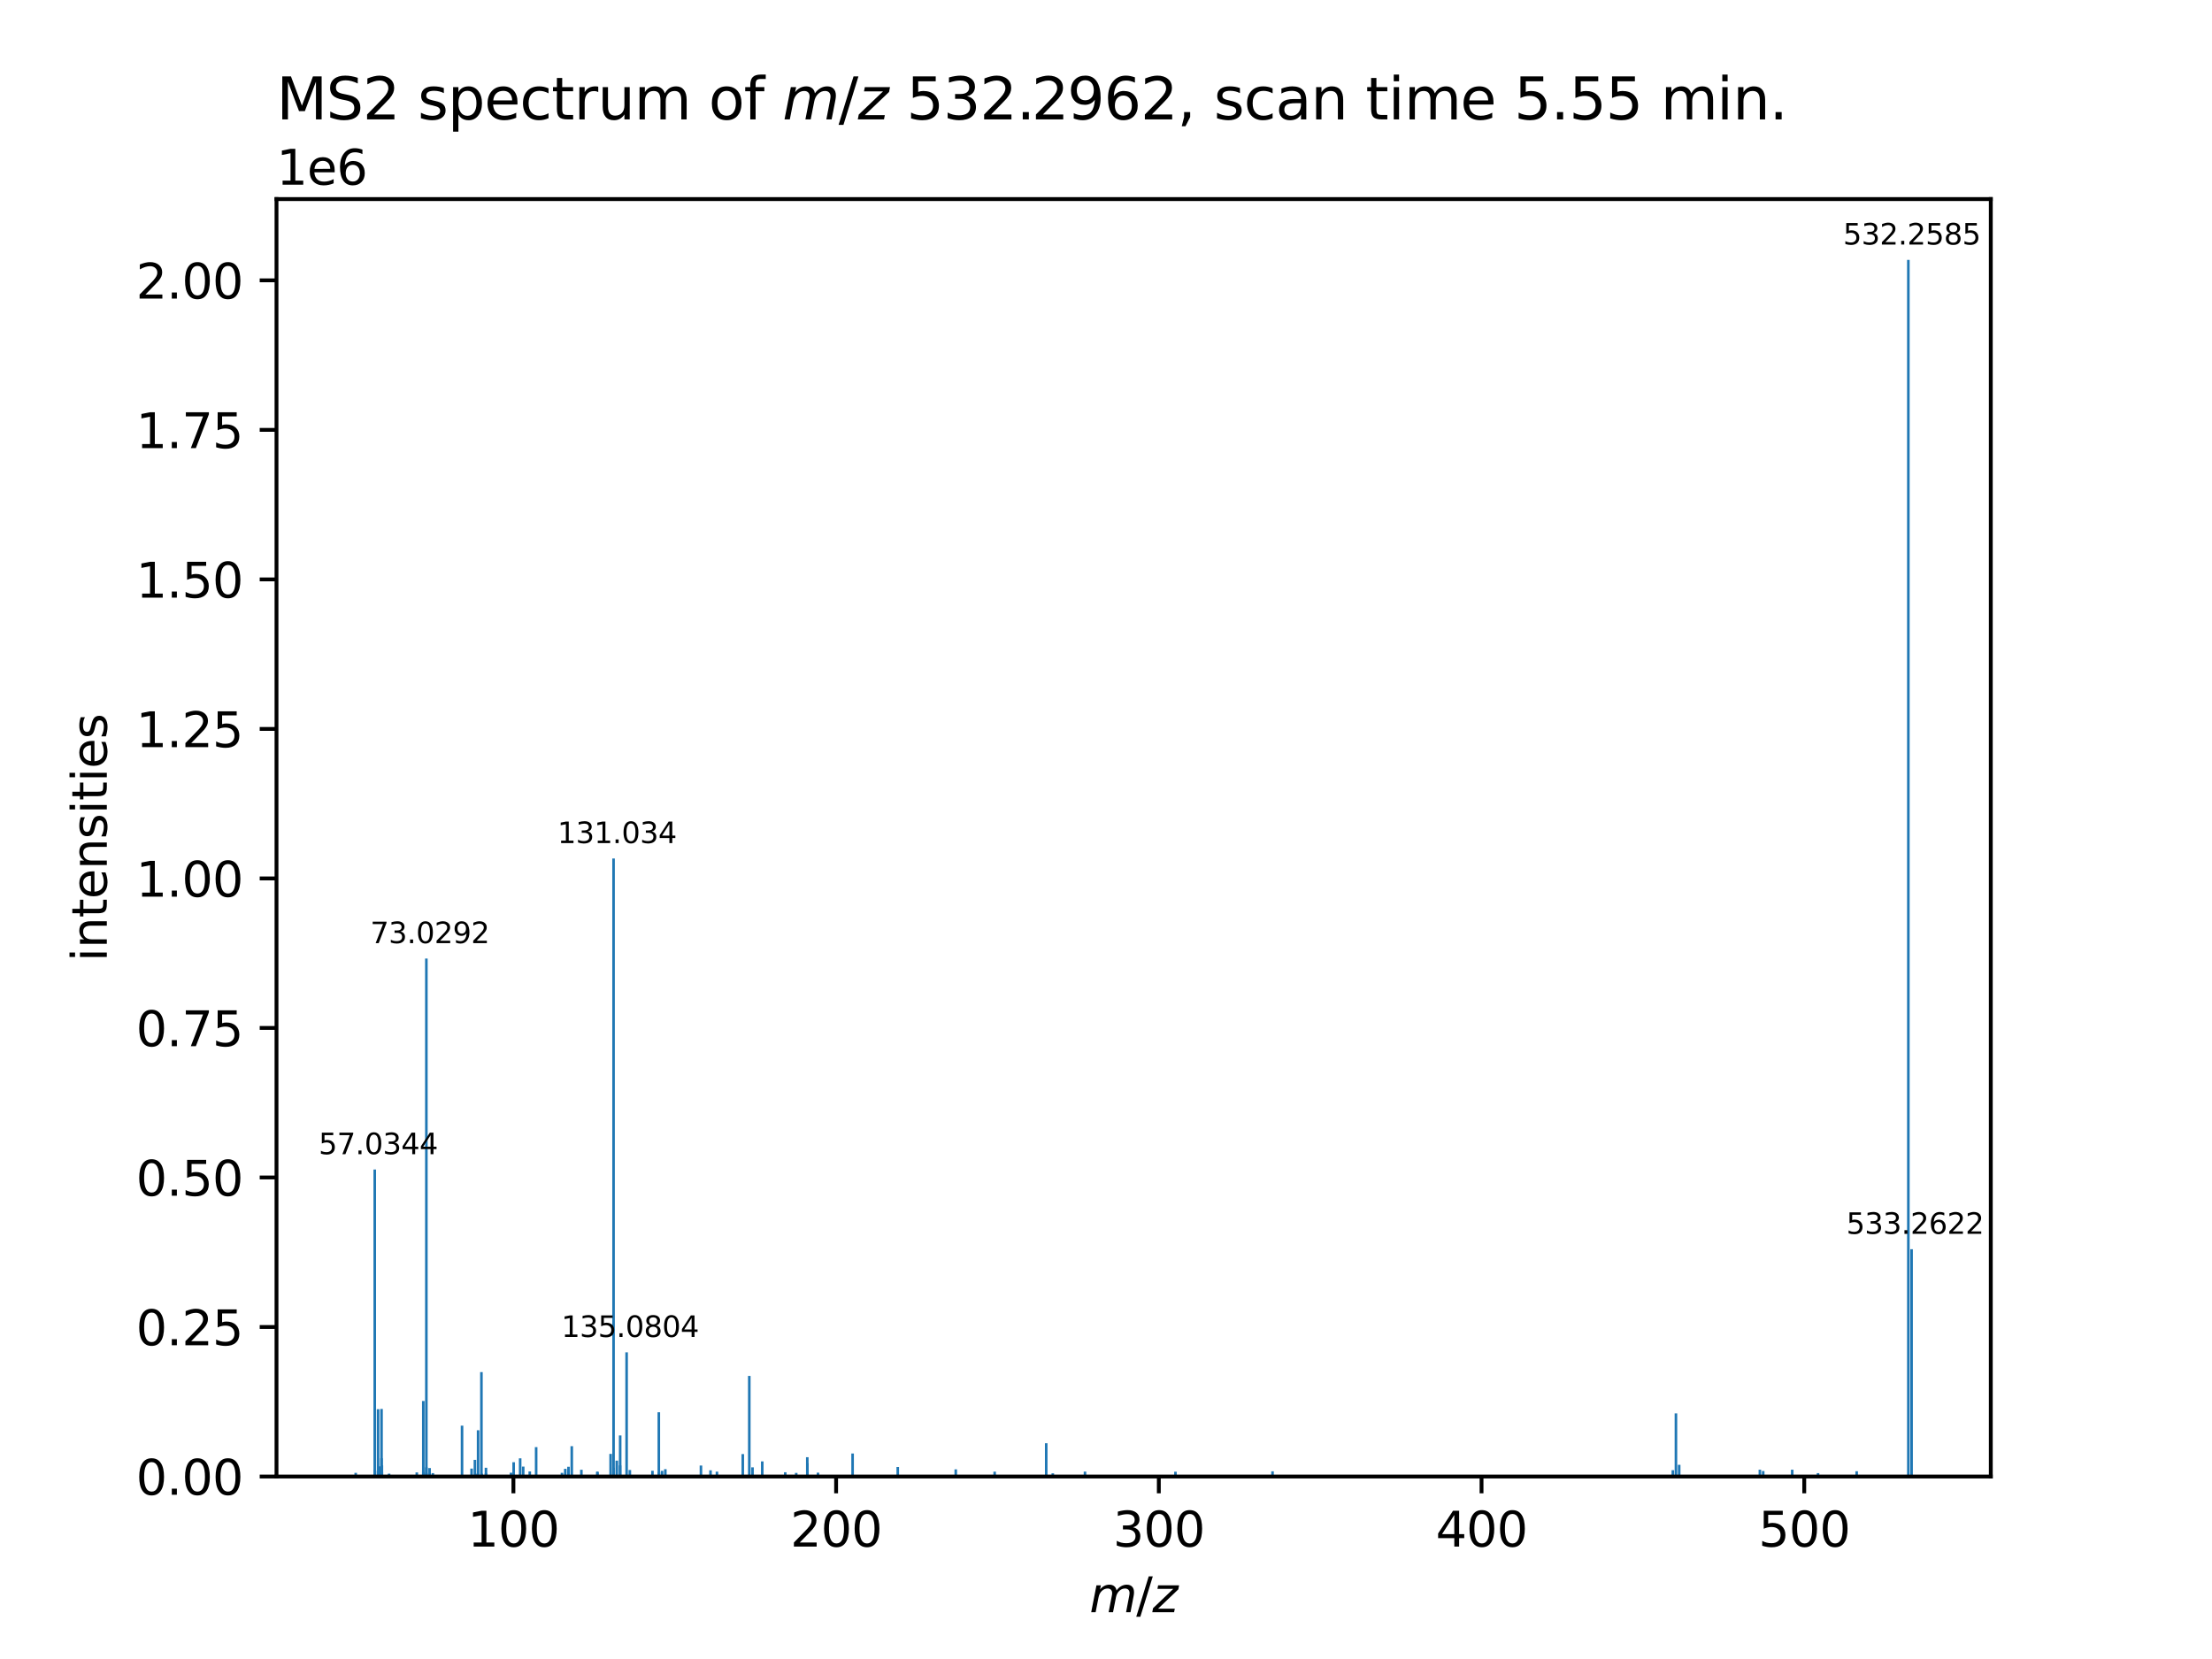 <?xml version="1.0" encoding="utf-8" standalone="no"?>
<!DOCTYPE svg PUBLIC "-//W3C//DTD SVG 1.1//EN"
  "http://www.w3.org/Graphics/SVG/1.1/DTD/svg11.dtd">
<svg xmlns:xlink="http://www.w3.org/1999/xlink" width="460.8pt" height="345.6pt" viewBox="0 0 460.8 345.6" xmlns="http://www.w3.org/2000/svg" version="1.1">
 <defs>
  <style type="text/css">*{stroke-linejoin: round; stroke-linecap: butt}</style>
 </defs>
 <g id="figure_1">
  <g id="patch_1">
   <path d="M 0 345.6 
L 460.8 345.6 
L 460.8 0 
L 0 0 
z
" style="fill: #ffffff"/>
  </g>
  <g id="axes_1">
   <g id="patch_2">
    <path d="M 57.6 307.584 
L 414.72 307.584 
L 414.72 41.472 
L 57.6 41.472 
z
" style="fill: #ffffff"/>
   </g>
   <g id="patch_3">
    <path d="M 73.833 307.584 
L 74.371 307.584 
L 74.371 306.815 
L 73.833 306.815 
z
" clip-path="url(#pe14c9a7fb9)" style="fill: #1f77b4"/>
   </g>
   <g id="patch_4">
    <path d="M 77.798 307.584 
L 78.335 307.584 
L 78.335 243.64 
L 77.798 243.64 
z
" clip-path="url(#pe14c9a7fb9)" style="fill: #1f77b4"/>
   </g>
   <g id="patch_5">
    <path d="M 77.799 307.584 
L 78.337 307.584 
L 78.337 306.183 
L 77.799 306.183 
z
" clip-path="url(#pe14c9a7fb9)" style="fill: #1f77b4"/>
   </g>
   <g id="patch_6">
    <path d="M 78.472 307.584 
L 79.01 307.584 
L 79.01 306.382 
L 78.472 306.382 
z
" clip-path="url(#pe14c9a7fb9)" style="fill: #1f77b4"/>
   </g>
   <g id="patch_7">
    <path d="M 78.491 307.584 
L 79.029 307.584 
L 79.029 293.558 
L 78.491 293.558 
z
" clip-path="url(#pe14c9a7fb9)" style="fill: #1f77b4"/>
   </g>
   <g id="patch_8">
    <path d="M 78.807 307.584 
L 79.345 307.584 
L 79.345 305.466 
L 78.807 305.466 
z
" clip-path="url(#pe14c9a7fb9)" style="fill: #1f77b4"/>
   </g>
   <g id="patch_9">
    <path d="M 79.208 307.584 
L 79.746 307.584 
L 79.746 306.565 
L 79.208 306.565 
z
" clip-path="url(#pe14c9a7fb9)" style="fill: #1f77b4"/>
   </g>
   <g id="patch_10">
    <path d="M 79.21 307.584 
L 79.748 307.584 
L 79.748 303.789 
L 79.21 303.789 
z
" clip-path="url(#pe14c9a7fb9)" style="fill: #1f77b4"/>
   </g>
   <g id="patch_11">
    <path d="M 79.212 307.584 
L 79.75 307.584 
L 79.75 293.516 
L 79.212 293.516 
z
" clip-path="url(#pe14c9a7fb9)" style="fill: #1f77b4"/>
   </g>
   <g id="patch_12">
    <path d="M 79.285 307.584 
L 79.822 307.584 
L 79.822 306.668 
L 79.285 306.668 
z
" clip-path="url(#pe14c9a7fb9)" style="fill: #1f77b4"/>
   </g>
   <g id="patch_13">
    <path d="M 79.287 307.584 
L 79.825 307.584 
L 79.825 305.263 
L 79.287 305.263 
z
" clip-path="url(#pe14c9a7fb9)" style="fill: #1f77b4"/>
   </g>
   <g id="patch_14">
    <path d="M 80.783 307.584 
L 81.321 307.584 
L 81.321 306.993 
L 80.783 306.993 
z
" clip-path="url(#pe14c9a7fb9)" style="fill: #1f77b4"/>
   </g>
   <g id="patch_15">
    <path d="M 86.558 307.584 
L 87.096 307.584 
L 87.096 306.729 
L 86.558 306.729 
z
" clip-path="url(#pe14c9a7fb9)" style="fill: #1f77b4"/>
   </g>
   <g id="patch_16">
    <path d="M 87.911 307.584 
L 88.448 307.584 
L 88.448 306.641 
L 87.911 306.641 
z
" clip-path="url(#pe14c9a7fb9)" style="fill: #1f77b4"/>
   </g>
   <g id="patch_17">
    <path d="M 87.913 307.584 
L 88.451 307.584 
L 88.451 291.858 
L 87.913 291.858 
z
" clip-path="url(#pe14c9a7fb9)" style="fill: #1f77b4"/>
   </g>
   <g id="patch_18">
    <path d="M 88.55 307.584 
L 89.088 307.584 
L 89.088 199.679 
L 88.55 199.679 
z
" clip-path="url(#pe14c9a7fb9)" style="fill: #1f77b4"/>
   </g>
   <g id="patch_19">
    <path d="M 88.553 307.584 
L 89.091 307.584 
L 89.091 305.682 
L 88.553 305.682 
z
" clip-path="url(#pe14c9a7fb9)" style="fill: #1f77b4"/>
   </g>
   <g id="patch_20">
    <path d="M 88.556 307.584 
L 89.094 307.584 
L 89.094 306.861 
L 88.556 306.861 
z
" clip-path="url(#pe14c9a7fb9)" style="fill: #1f77b4"/>
   </g>
   <g id="patch_21">
    <path d="M 89.225 307.584 
L 89.763 307.584 
L 89.763 305.825 
L 89.225 305.825 
z
" clip-path="url(#pe14c9a7fb9)" style="fill: #1f77b4"/>
   </g>
   <g id="patch_22">
    <path d="M 89.905 307.584 
L 90.443 307.584 
L 90.443 306.88 
L 89.905 306.88 
z
" clip-path="url(#pe14c9a7fb9)" style="fill: #1f77b4"/>
   </g>
   <g id="patch_23">
    <path d="M 95.98 307.584 
L 96.518 307.584 
L 96.518 296.983 
L 95.98 296.983 
z
" clip-path="url(#pe14c9a7fb9)" style="fill: #1f77b4"/>
   </g>
   <g id="patch_24">
    <path d="M 97.972 307.584 
L 98.51 307.584 
L 98.51 305.932 
L 97.972 305.932 
z
" clip-path="url(#pe14c9a7fb9)" style="fill: #1f77b4"/>
   </g>
   <g id="patch_25">
    <path d="M 98.666 307.584 
L 99.204 307.584 
L 99.204 304.117 
L 98.666 304.117 
z
" clip-path="url(#pe14c9a7fb9)" style="fill: #1f77b4"/>
   </g>
   <g id="patch_26">
    <path d="M 99.209 307.584 
L 99.747 307.584 
L 99.747 306.996 
L 99.209 306.996 
z
" clip-path="url(#pe14c9a7fb9)" style="fill: #1f77b4"/>
   </g>
   <g id="patch_27">
    <path d="M 99.328 307.584 
L 99.865 307.584 
L 99.865 297.942 
L 99.328 297.942 
z
" clip-path="url(#pe14c9a7fb9)" style="fill: #1f77b4"/>
   </g>
   <g id="patch_28">
    <path d="M 100.021 307.584 
L 100.559 307.584 
L 100.559 285.827 
L 100.021 285.827 
z
" clip-path="url(#pe14c9a7fb9)" style="fill: #1f77b4"/>
   </g>
   <g id="patch_29">
    <path d="M 100.065 307.584 
L 100.603 307.584 
L 100.603 306.967 
L 100.065 306.967 
z
" clip-path="url(#pe14c9a7fb9)" style="fill: #1f77b4"/>
   </g>
   <g id="patch_30">
    <path d="M 100.964 307.584 
L 101.502 307.584 
L 101.502 306.901 
L 100.964 306.901 
z
" clip-path="url(#pe14c9a7fb9)" style="fill: #1f77b4"/>
   </g>
   <g id="patch_31">
    <path d="M 100.968 307.584 
L 101.505 307.584 
L 101.505 305.766 
L 100.968 305.766 
z
" clip-path="url(#pe14c9a7fb9)" style="fill: #1f77b4"/>
   </g>
   <g id="patch_32">
    <path d="M 106.177 307.584 
L 106.715 307.584 
L 106.715 306.791 
L 106.177 306.791 
z
" clip-path="url(#pe14c9a7fb9)" style="fill: #1f77b4"/>
   </g>
   <g id="patch_33">
    <path d="M 106.733 307.584 
L 107.271 307.584 
L 107.271 304.607 
L 106.733 304.607 
z
" clip-path="url(#pe14c9a7fb9)" style="fill: #1f77b4"/>
   </g>
   <g id="patch_34">
    <path d="M 108.088 307.584 
L 108.626 307.584 
L 108.626 303.798 
L 108.088 303.798 
z
" clip-path="url(#pe14c9a7fb9)" style="fill: #1f77b4"/>
   </g>
   <g id="patch_35">
    <path d="M 108.725 307.584 
L 109.263 307.584 
L 109.263 305.52 
L 108.725 305.52 
z
" clip-path="url(#pe14c9a7fb9)" style="fill: #1f77b4"/>
   </g>
   <g id="patch_36">
    <path d="M 110.091 307.584 
L 110.628 307.584 
L 110.628 306.525 
L 110.091 306.525 
z
" clip-path="url(#pe14c9a7fb9)" style="fill: #1f77b4"/>
   </g>
   <g id="patch_37">
    <path d="M 111.421 307.584 
L 111.959 307.584 
L 111.959 301.461 
L 111.421 301.461 
z
" clip-path="url(#pe14c9a7fb9)" style="fill: #1f77b4"/>
   </g>
   <g id="patch_38">
    <path d="M 116.803 307.584 
L 117.34 307.584 
L 117.34 306.821 
L 116.803 306.821 
z
" clip-path="url(#pe14c9a7fb9)" style="fill: #1f77b4"/>
   </g>
   <g id="patch_39">
    <path d="M 117.486 307.584 
L 118.024 307.584 
L 118.024 305.982 
L 117.486 305.982 
z
" clip-path="url(#pe14c9a7fb9)" style="fill: #1f77b4"/>
   </g>
   <g id="patch_40">
    <path d="M 118.147 307.584 
L 118.685 307.584 
L 118.685 306.301 
L 118.147 306.301 
z
" clip-path="url(#pe14c9a7fb9)" style="fill: #1f77b4"/>
   </g>
   <g id="patch_41">
    <path d="M 118.158 307.584 
L 118.695 307.584 
L 118.695 305.557 
L 118.158 305.557 
z
" clip-path="url(#pe14c9a7fb9)" style="fill: #1f77b4"/>
   </g>
   <g id="patch_42">
    <path d="M 118.841 307.584 
L 119.379 307.584 
L 119.379 301.264 
L 118.841 301.264 
z
" clip-path="url(#pe14c9a7fb9)" style="fill: #1f77b4"/>
   </g>
   <g id="patch_43">
    <path d="M 120.843 307.584 
L 121.381 307.584 
L 121.381 306.179 
L 120.843 306.179 
z
" clip-path="url(#pe14c9a7fb9)" style="fill: #1f77b4"/>
   </g>
   <g id="patch_44">
    <path d="M 124.175 307.584 
L 124.713 307.584 
L 124.713 306.547 
L 124.175 306.547 
z
" clip-path="url(#pe14c9a7fb9)" style="fill: #1f77b4"/>
   </g>
   <g id="patch_45">
    <path d="M 124.196 307.584 
L 124.733 307.584 
L 124.733 306.719 
L 124.196 306.719 
z
" clip-path="url(#pe14c9a7fb9)" style="fill: #1f77b4"/>
   </g>
   <g id="patch_46">
    <path d="M 126.932 307.584 
L 127.47 307.584 
L 127.47 302.878 
L 126.932 302.878 
z
" clip-path="url(#pe14c9a7fb9)" style="fill: #1f77b4"/>
   </g>
   <g id="patch_47">
    <path d="M 127.531 307.584 
L 128.069 307.584 
L 128.069 306.678 
L 127.531 306.678 
z
" clip-path="url(#pe14c9a7fb9)" style="fill: #1f77b4"/>
   </g>
   <g id="patch_48">
    <path d="M 127.539 307.584 
L 128.077 307.584 
L 128.077 305.754 
L 127.539 305.754 
z
" clip-path="url(#pe14c9a7fb9)" style="fill: #1f77b4"/>
   </g>
   <g id="patch_49">
    <path d="M 127.545 307.584 
L 128.083 307.584 
L 128.083 178.835 
L 127.545 178.835 
z
" clip-path="url(#pe14c9a7fb9)" style="fill: #1f77b4"/>
   </g>
   <g id="patch_50">
    <path d="M 128.219 307.584 
L 128.757 307.584 
L 128.757 304.28 
L 128.219 304.28 
z
" clip-path="url(#pe14c9a7fb9)" style="fill: #1f77b4"/>
   </g>
   <g id="patch_51">
    <path d="M 128.91 307.584 
L 129.448 307.584 
L 129.448 305.267 
L 128.91 305.267 
z
" clip-path="url(#pe14c9a7fb9)" style="fill: #1f77b4"/>
   </g>
   <g id="patch_52">
    <path d="M 128.925 307.584 
L 129.462 307.584 
L 129.462 299.027 
L 128.925 299.027 
z
" clip-path="url(#pe14c9a7fb9)" style="fill: #1f77b4"/>
   </g>
   <g id="patch_53">
    <path d="M 130.265 307.584 
L 130.803 307.584 
L 130.803 281.713 
L 130.265 281.713 
z
" clip-path="url(#pe14c9a7fb9)" style="fill: #1f77b4"/>
   </g>
   <g id="patch_54">
    <path d="M 130.94 307.584 
L 131.478 307.584 
L 131.478 306.228 
L 130.94 306.228 
z
" clip-path="url(#pe14c9a7fb9)" style="fill: #1f77b4"/>
   </g>
   <g id="patch_55">
    <path d="M 135.647 307.584 
L 136.185 307.584 
L 136.185 306.391 
L 135.647 306.391 
z
" clip-path="url(#pe14c9a7fb9)" style="fill: #1f77b4"/>
   </g>
   <g id="patch_56">
    <path d="M 136.978 307.584 
L 137.515 307.584 
L 137.515 294.202 
L 136.978 294.202 
z
" clip-path="url(#pe14c9a7fb9)" style="fill: #1f77b4"/>
   </g>
   <g id="patch_57">
    <path d="M 137.002 307.584 
L 137.54 307.584 
L 137.54 306.682 
L 137.002 306.682 
z
" clip-path="url(#pe14c9a7fb9)" style="fill: #1f77b4"/>
   </g>
   <g id="patch_58">
    <path d="M 137.652 307.584 
L 138.19 307.584 
L 138.19 306.405 
L 137.652 306.405 
z
" clip-path="url(#pe14c9a7fb9)" style="fill: #1f77b4"/>
   </g>
   <g id="patch_59">
    <path d="M 138.333 307.584 
L 138.871 307.584 
L 138.871 306.06 
L 138.333 306.06 
z
" clip-path="url(#pe14c9a7fb9)" style="fill: #1f77b4"/>
   </g>
   <g id="patch_60">
    <path d="M 145.752 307.584 
L 146.29 307.584 
L 146.29 305.291 
L 145.752 305.291 
z
" clip-path="url(#pe14c9a7fb9)" style="fill: #1f77b4"/>
   </g>
   <g id="patch_61">
    <path d="M 147.745 307.584 
L 148.283 307.584 
L 148.283 306.285 
L 147.745 306.285 
z
" clip-path="url(#pe14c9a7fb9)" style="fill: #1f77b4"/>
   </g>
   <g id="patch_62">
    <path d="M 149.086 307.584 
L 149.623 307.584 
L 149.623 306.569 
L 149.086 306.569 
z
" clip-path="url(#pe14c9a7fb9)" style="fill: #1f77b4"/>
   </g>
   <g id="patch_63">
    <path d="M 154.467 307.584 
L 155.004 307.584 
L 155.004 302.913 
L 154.467 302.913 
z
" clip-path="url(#pe14c9a7fb9)" style="fill: #1f77b4"/>
   </g>
   <g id="patch_64">
    <path d="M 155.822 307.584 
L 156.36 307.584 
L 156.36 286.627 
L 155.822 286.627 
z
" clip-path="url(#pe14c9a7fb9)" style="fill: #1f77b4"/>
   </g>
   <g id="patch_65">
    <path d="M 156.497 307.584 
L 157.035 307.584 
L 157.035 305.68 
L 156.497 305.68 
z
" clip-path="url(#pe14c9a7fb9)" style="fill: #1f77b4"/>
   </g>
   <g id="patch_66">
    <path d="M 158.522 307.584 
L 159.06 307.584 
L 159.06 304.432 
L 158.522 304.432 
z
" clip-path="url(#pe14c9a7fb9)" style="fill: #1f77b4"/>
   </g>
   <g id="patch_67">
    <path d="M 163.312 307.584 
L 163.849 307.584 
L 163.849 306.692 
L 163.312 306.692 
z
" clip-path="url(#pe14c9a7fb9)" style="fill: #1f77b4"/>
   </g>
   <g id="patch_68">
    <path d="M 165.596 307.584 
L 166.134 307.584 
L 166.134 306.826 
L 165.596 306.826 
z
" clip-path="url(#pe14c9a7fb9)" style="fill: #1f77b4"/>
   </g>
   <g id="patch_69">
    <path d="M 167.905 307.584 
L 168.443 307.584 
L 168.443 303.564 
L 167.905 303.564 
z
" clip-path="url(#pe14c9a7fb9)" style="fill: #1f77b4"/>
   </g>
   <g id="patch_70">
    <path d="M 167.93 307.584 
L 168.468 307.584 
L 168.468 304.8 
L 167.93 304.8 
z
" clip-path="url(#pe14c9a7fb9)" style="fill: #1f77b4"/>
   </g>
   <g id="patch_71">
    <path d="M 170.13 307.584 
L 170.668 307.584 
L 170.668 306.784 
L 170.13 306.784 
z
" clip-path="url(#pe14c9a7fb9)" style="fill: #1f77b4"/>
   </g>
   <g id="patch_72">
    <path d="M 177.342 307.584 
L 177.88 307.584 
L 177.88 302.784 
L 177.342 302.784 
z
" clip-path="url(#pe14c9a7fb9)" style="fill: #1f77b4"/>
   </g>
   <g id="patch_73">
    <path d="M 186.751 307.584 
L 187.288 307.584 
L 187.288 305.603 
L 186.751 305.603 
z
" clip-path="url(#pe14c9a7fb9)" style="fill: #1f77b4"/>
   </g>
   <g id="patch_74">
    <path d="M 198.834 307.584 
L 199.372 307.584 
L 199.372 306.09 
L 198.834 306.09 
z
" clip-path="url(#pe14c9a7fb9)" style="fill: #1f77b4"/>
   </g>
   <g id="patch_75">
    <path d="M 206.939 307.584 
L 207.477 307.584 
L 207.477 306.573 
L 206.939 306.573 
z
" clip-path="url(#pe14c9a7fb9)" style="fill: #1f77b4"/>
   </g>
   <g id="patch_76">
    <path d="M 217.677 307.584 
L 218.215 307.584 
L 218.215 300.651 
L 217.677 300.651 
z
" clip-path="url(#pe14c9a7fb9)" style="fill: #1f77b4"/>
   </g>
   <g id="patch_77">
    <path d="M 219.046 307.584 
L 219.584 307.584 
L 219.584 306.916 
L 219.046 306.916 
z
" clip-path="url(#pe14c9a7fb9)" style="fill: #1f77b4"/>
   </g>
   <g id="patch_78">
    <path d="M 225.755 307.584 
L 226.293 307.584 
L 226.293 306.566 
L 225.755 306.566 
z
" clip-path="url(#pe14c9a7fb9)" style="fill: #1f77b4"/>
   </g>
   <g id="patch_79">
    <path d="M 244.599 307.584 
L 245.137 307.584 
L 245.137 306.582 
L 244.599 306.582 
z
" clip-path="url(#pe14c9a7fb9)" style="fill: #1f77b4"/>
   </g>
   <g id="patch_80">
    <path d="M 264.824 307.584 
L 265.362 307.584 
L 265.362 306.498 
L 264.824 306.498 
z
" clip-path="url(#pe14c9a7fb9)" style="fill: #1f77b4"/>
   </g>
   <g id="patch_81">
    <path d="M 348.215 307.584 
L 348.753 307.584 
L 348.753 306.264 
L 348.215 306.264 
z
" clip-path="url(#pe14c9a7fb9)" style="fill: #1f77b4"/>
   </g>
   <g id="patch_82">
    <path d="M 348.86 307.584 
L 349.398 307.584 
L 349.398 294.433 
L 348.86 294.433 
z
" clip-path="url(#pe14c9a7fb9)" style="fill: #1f77b4"/>
   </g>
   <g id="patch_83">
    <path d="M 349.533 307.584 
L 350.071 307.584 
L 350.071 305.144 
L 349.533 305.144 
z
" clip-path="url(#pe14c9a7fb9)" style="fill: #1f77b4"/>
   </g>
   <g id="patch_84">
    <path d="M 366.346 307.584 
L 366.883 307.584 
L 366.883 306.162 
L 366.346 306.162 
z
" clip-path="url(#pe14c9a7fb9)" style="fill: #1f77b4"/>
   </g>
   <g id="patch_85">
    <path d="M 367.035 307.584 
L 367.573 307.584 
L 367.573 306.434 
L 367.035 306.434 
z
" clip-path="url(#pe14c9a7fb9)" style="fill: #1f77b4"/>
   </g>
   <g id="patch_86">
    <path d="M 373.081 307.584 
L 373.619 307.584 
L 373.619 306.169 
L 373.081 306.169 
z
" clip-path="url(#pe14c9a7fb9)" style="fill: #1f77b4"/>
   </g>
   <g id="patch_87">
    <path d="M 378.456 307.584 
L 378.994 307.584 
L 378.994 306.879 
L 378.456 306.879 
z
" clip-path="url(#pe14c9a7fb9)" style="fill: #1f77b4"/>
   </g>
   <g id="patch_88">
    <path d="M 386.51 307.584 
L 387.048 307.584 
L 387.048 306.491 
L 386.51 306.491 
z
" clip-path="url(#pe14c9a7fb9)" style="fill: #1f77b4"/>
   </g>
   <g id="patch_89">
    <path d="M 397.275 307.584 
L 397.813 307.584 
L 397.813 54.144 
L 397.275 54.144 
z
" clip-path="url(#pe14c9a7fb9)" style="fill: #1f77b4"/>
   </g>
   <g id="patch_90">
    <path d="M 397.949 307.584 
L 398.487 307.584 
L 398.487 260.237 
L 397.949 260.237 
z
" clip-path="url(#pe14c9a7fb9)" style="fill: #1f77b4"/>
   </g>
   <g id="matplotlib.axis_1">
    <g id="xtick_1">
     <g id="line2d_1">
      <defs>
       <path id="m941c3c1b34" d="M 0 0 
L 0 3.5 
" style="stroke: #000000; stroke-width: 0.8"/>
      </defs>
      <g>
       <use xlink:href="#m941c3c1b34" x="106.951" y="307.584" style="stroke: #000000; stroke-width: 0.8"/>
      </g>
     </g>
     <g id="text_1">
      <!-- 100 -->
      <g transform="translate(97.407 322.182) scale(0.1 -0.1)">
       <defs>
        <path id="DejaVuSans-31" d="M 794 531 
L 1825 531 
L 1825 4091 
L 703 3866 
L 703 4441 
L 1819 4666 
L 2450 4666 
L 2450 531 
L 3481 531 
L 3481 0 
L 794 0 
L 794 531 
z
" transform="scale(0.016)"/>
        <path id="DejaVuSans-30" d="M 2034 4250 
Q 1547 4250 1301 3770 
Q 1056 3291 1056 2328 
Q 1056 1369 1301 889 
Q 1547 409 2034 409 
Q 2525 409 2770 889 
Q 3016 1369 3016 2328 
Q 3016 3291 2770 3770 
Q 2525 4250 2034 4250 
z
M 2034 4750 
Q 2819 4750 3233 4129 
Q 3647 3509 3647 2328 
Q 3647 1150 3233 529 
Q 2819 -91 2034 -91 
Q 1250 -91 836 529 
Q 422 1150 422 2328 
Q 422 3509 836 4129 
Q 1250 4750 2034 4750 
z
" transform="scale(0.016)"/>
       </defs>
       <use xlink:href="#DejaVuSans-31"/>
       <use xlink:href="#DejaVuSans-30" x="63.623"/>
       <use xlink:href="#DejaVuSans-30" x="127.246"/>
      </g>
     </g>
    </g>
    <g id="xtick_2">
     <g id="line2d_2">
      <g>
       <use xlink:href="#m941c3c1b34" x="174.177" y="307.584" style="stroke: #000000; stroke-width: 0.8"/>
      </g>
     </g>
     <g id="text_2">
      <!-- 200 -->
      <g transform="translate(164.634 322.182) scale(0.1 -0.1)">
       <defs>
        <path id="DejaVuSans-32" d="M 1228 531 
L 3431 531 
L 3431 0 
L 469 0 
L 469 531 
Q 828 903 1448 1529 
Q 2069 2156 2228 2338 
Q 2531 2678 2651 2914 
Q 2772 3150 2772 3378 
Q 2772 3750 2511 3984 
Q 2250 4219 1831 4219 
Q 1534 4219 1204 4116 
Q 875 4013 500 3803 
L 500 4441 
Q 881 4594 1212 4672 
Q 1544 4750 1819 4750 
Q 2544 4750 2975 4387 
Q 3406 4025 3406 3419 
Q 3406 3131 3298 2873 
Q 3191 2616 2906 2266 
Q 2828 2175 2409 1742 
Q 1991 1309 1228 531 
z
" transform="scale(0.016)"/>
       </defs>
       <use xlink:href="#DejaVuSans-32"/>
       <use xlink:href="#DejaVuSans-30" x="63.623"/>
       <use xlink:href="#DejaVuSans-30" x="127.246"/>
      </g>
     </g>
    </g>
    <g id="xtick_3">
     <g id="line2d_3">
      <g>
       <use xlink:href="#m941c3c1b34" x="241.404" y="307.584" style="stroke: #000000; stroke-width: 0.8"/>
      </g>
     </g>
     <g id="text_3">
      <!-- 300 -->
      <g transform="translate(231.86 322.182) scale(0.1 -0.1)">
       <defs>
        <path id="DejaVuSans-33" d="M 2597 2516 
Q 3050 2419 3304 2112 
Q 3559 1806 3559 1356 
Q 3559 666 3084 287 
Q 2609 -91 1734 -91 
Q 1441 -91 1130 -33 
Q 819 25 488 141 
L 488 750 
Q 750 597 1062 519 
Q 1375 441 1716 441 
Q 2309 441 2620 675 
Q 2931 909 2931 1356 
Q 2931 1769 2642 2001 
Q 2353 2234 1838 2234 
L 1294 2234 
L 1294 2753 
L 1863 2753 
Q 2328 2753 2575 2939 
Q 2822 3125 2822 3475 
Q 2822 3834 2567 4026 
Q 2313 4219 1838 4219 
Q 1578 4219 1281 4162 
Q 984 4106 628 3988 
L 628 4550 
Q 988 4650 1302 4700 
Q 1616 4750 1894 4750 
Q 2613 4750 3031 4423 
Q 3450 4097 3450 3541 
Q 3450 3153 3228 2886 
Q 3006 2619 2597 2516 
z
" transform="scale(0.016)"/>
       </defs>
       <use xlink:href="#DejaVuSans-33"/>
       <use xlink:href="#DejaVuSans-30" x="63.623"/>
       <use xlink:href="#DejaVuSans-30" x="127.246"/>
      </g>
     </g>
    </g>
    <g id="xtick_4">
     <g id="line2d_4">
      <g>
       <use xlink:href="#m941c3c1b34" x="308.631" y="307.584" style="stroke: #000000; stroke-width: 0.8"/>
      </g>
     </g>
     <g id="text_4">
      <!-- 400 -->
      <g transform="translate(299.087 322.182) scale(0.1 -0.1)">
       <defs>
        <path id="DejaVuSans-34" d="M 2419 4116 
L 825 1625 
L 2419 1625 
L 2419 4116 
z
M 2253 4666 
L 3047 4666 
L 3047 1625 
L 3713 1625 
L 3713 1100 
L 3047 1100 
L 3047 0 
L 2419 0 
L 2419 1100 
L 313 1100 
L 313 1709 
L 2253 4666 
z
" transform="scale(0.016)"/>
       </defs>
       <use xlink:href="#DejaVuSans-34"/>
       <use xlink:href="#DejaVuSans-30" x="63.623"/>
       <use xlink:href="#DejaVuSans-30" x="127.246"/>
      </g>
     </g>
    </g>
    <g id="xtick_5">
     <g id="line2d_5">
      <g>
       <use xlink:href="#m941c3c1b34" x="375.857" y="307.584" style="stroke: #000000; stroke-width: 0.8"/>
      </g>
     </g>
     <g id="text_5">
      <!-- 500 -->
      <g transform="translate(366.314 322.182) scale(0.1 -0.1)">
       <defs>
        <path id="DejaVuSans-35" d="M 691 4666 
L 3169 4666 
L 3169 4134 
L 1269 4134 
L 1269 2991 
Q 1406 3038 1543 3061 
Q 1681 3084 1819 3084 
Q 2600 3084 3056 2656 
Q 3513 2228 3513 1497 
Q 3513 744 3044 326 
Q 2575 -91 1722 -91 
Q 1428 -91 1123 -41 
Q 819 9 494 109 
L 494 744 
Q 775 591 1075 516 
Q 1375 441 1709 441 
Q 2250 441 2565 725 
Q 2881 1009 2881 1497 
Q 2881 1984 2565 2268 
Q 2250 2553 1709 2553 
Q 1456 2553 1204 2497 
Q 953 2441 691 2322 
L 691 4666 
z
" transform="scale(0.016)"/>
       </defs>
       <use xlink:href="#DejaVuSans-35"/>
       <use xlink:href="#DejaVuSans-30" x="63.623"/>
       <use xlink:href="#DejaVuSans-30" x="127.246"/>
      </g>
     </g>
    </g>
    <g id="text_6">
     <!-- ${m/z}$ -->
     <g transform="translate(226.96 335.861) scale(0.1 -0.1)">
      <defs>
       <path id="DejaVuSans-Oblique-6d" d="M 5747 2113 
L 5338 0 
L 4763 0 
L 5166 2094 
Q 5191 2228 5203 2325 
Q 5216 2422 5216 2491 
Q 5216 2772 5059 2928 
Q 4903 3084 4622 3084 
Q 4203 3084 3875 2770 
Q 3547 2456 3450 1953 
L 3066 0 
L 2491 0 
L 2900 2094 
Q 2925 2209 2937 2307 
Q 2950 2406 2950 2484 
Q 2950 2769 2794 2926 
Q 2638 3084 2363 3084 
Q 1938 3084 1609 2770 
Q 1281 2456 1184 1953 
L 800 0 
L 225 0 
L 909 3500 
L 1484 3500 
L 1375 2956 
Q 1609 3263 1923 3423 
Q 2238 3584 2597 3584 
Q 2978 3584 3223 3384 
Q 3469 3184 3519 2828 
Q 3781 3197 4126 3390 
Q 4472 3584 4856 3584 
Q 5306 3584 5551 3325 
Q 5797 3066 5797 2591 
Q 5797 2488 5784 2364 
Q 5772 2241 5747 2113 
z
" transform="scale(0.016)"/>
       <path id="DejaVuSans-2f" d="M 1625 4666 
L 2156 4666 
L 531 -594 
L 0 -594 
L 1625 4666 
z
" transform="scale(0.016)"/>
       <path id="DejaVuSans-Oblique-7a" d="M 744 3500 
L 3475 3500 
L 3372 2975 
L 738 459 
L 2913 459 
L 2822 0 
L -19 0 
L 84 525 
L 2719 3041 
L 653 3041 
L 744 3500 
z
" transform="scale(0.016)"/>
      </defs>
      <use xlink:href="#DejaVuSans-Oblique-6d" transform="translate(0 0.094)"/>
      <use xlink:href="#DejaVuSans-2f" transform="translate(97.412 0.094)"/>
      <use xlink:href="#DejaVuSans-Oblique-7a" transform="translate(131.104 0.094)"/>
     </g>
    </g>
   </g>
   <g id="matplotlib.axis_2">
    <g id="ytick_1">
     <g id="line2d_6">
      <defs>
       <path id="me5cd8eb99c" d="M 0 0 
L -3.5 0 
" style="stroke: #000000; stroke-width: 0.8"/>
      </defs>
      <g>
       <use xlink:href="#me5cd8eb99c" x="57.6" y="307.584" style="stroke: #000000; stroke-width: 0.8"/>
      </g>
     </g>
     <g id="text_7">
      <!-- 0.00 -->
      <g transform="translate(28.334 311.383) scale(0.1 -0.1)">
       <defs>
        <path id="DejaVuSans-2e" d="M 684 794 
L 1344 794 
L 1344 0 
L 684 0 
L 684 794 
z
" transform="scale(0.016)"/>
       </defs>
       <use xlink:href="#DejaVuSans-30"/>
       <use xlink:href="#DejaVuSans-2e" x="63.623"/>
       <use xlink:href="#DejaVuSans-30" x="95.41"/>
       <use xlink:href="#DejaVuSans-30" x="159.033"/>
      </g>
     </g>
    </g>
    <g id="ytick_2">
     <g id="line2d_7">
      <g>
       <use xlink:href="#me5cd8eb99c" x="57.6" y="276.436" style="stroke: #000000; stroke-width: 0.8"/>
      </g>
     </g>
     <g id="text_8">
      <!-- 0.25 -->
      <g transform="translate(28.334 280.236) scale(0.1 -0.1)">
       <use xlink:href="#DejaVuSans-30"/>
       <use xlink:href="#DejaVuSans-2e" x="63.623"/>
       <use xlink:href="#DejaVuSans-32" x="95.41"/>
       <use xlink:href="#DejaVuSans-35" x="159.033"/>
      </g>
     </g>
    </g>
    <g id="ytick_3">
     <g id="line2d_8">
      <g>
       <use xlink:href="#me5cd8eb99c" x="57.6" y="245.289" style="stroke: #000000; stroke-width: 0.8"/>
      </g>
     </g>
     <g id="text_9">
      <!-- 0.50 -->
      <g transform="translate(28.334 249.088) scale(0.1 -0.1)">
       <use xlink:href="#DejaVuSans-30"/>
       <use xlink:href="#DejaVuSans-2e" x="63.623"/>
       <use xlink:href="#DejaVuSans-35" x="95.41"/>
       <use xlink:href="#DejaVuSans-30" x="159.033"/>
      </g>
     </g>
    </g>
    <g id="ytick_4">
     <g id="line2d_9">
      <g>
       <use xlink:href="#me5cd8eb99c" x="57.6" y="214.141" style="stroke: #000000; stroke-width: 0.8"/>
      </g>
     </g>
     <g id="text_10">
      <!-- 0.75 -->
      <g transform="translate(28.334 217.94) scale(0.1 -0.1)">
       <defs>
        <path id="DejaVuSans-37" d="M 525 4666 
L 3525 4666 
L 3525 4397 
L 1831 0 
L 1172 0 
L 2766 4134 
L 525 4134 
L 525 4666 
z
" transform="scale(0.016)"/>
       </defs>
       <use xlink:href="#DejaVuSans-30"/>
       <use xlink:href="#DejaVuSans-2e" x="63.623"/>
       <use xlink:href="#DejaVuSans-37" x="95.41"/>
       <use xlink:href="#DejaVuSans-35" x="159.033"/>
      </g>
     </g>
    </g>
    <g id="ytick_5">
     <g id="line2d_10">
      <g>
       <use xlink:href="#me5cd8eb99c" x="57.6" y="182.994" style="stroke: #000000; stroke-width: 0.8"/>
      </g>
     </g>
     <g id="text_11">
      <!-- 1.00 -->
      <g transform="translate(28.334 186.793) scale(0.1 -0.1)">
       <use xlink:href="#DejaVuSans-31"/>
       <use xlink:href="#DejaVuSans-2e" x="63.623"/>
       <use xlink:href="#DejaVuSans-30" x="95.41"/>
       <use xlink:href="#DejaVuSans-30" x="159.033"/>
      </g>
     </g>
    </g>
    <g id="ytick_6">
     <g id="line2d_11">
      <g>
       <use xlink:href="#me5cd8eb99c" x="57.6" y="151.846" style="stroke: #000000; stroke-width: 0.8"/>
      </g>
     </g>
     <g id="text_12">
      <!-- 1.25 -->
      <g transform="translate(28.334 155.645) scale(0.1 -0.1)">
       <use xlink:href="#DejaVuSans-31"/>
       <use xlink:href="#DejaVuSans-2e" x="63.623"/>
       <use xlink:href="#DejaVuSans-32" x="95.41"/>
       <use xlink:href="#DejaVuSans-35" x="159.033"/>
      </g>
     </g>
    </g>
    <g id="ytick_7">
     <g id="line2d_12">
      <g>
       <use xlink:href="#me5cd8eb99c" x="57.6" y="120.698" style="stroke: #000000; stroke-width: 0.8"/>
      </g>
     </g>
     <g id="text_13">
      <!-- 1.50 -->
      <g transform="translate(28.334 124.498) scale(0.1 -0.1)">
       <use xlink:href="#DejaVuSans-31"/>
       <use xlink:href="#DejaVuSans-2e" x="63.623"/>
       <use xlink:href="#DejaVuSans-35" x="95.41"/>
       <use xlink:href="#DejaVuSans-30" x="159.033"/>
      </g>
     </g>
    </g>
    <g id="ytick_8">
     <g id="line2d_13">
      <g>
       <use xlink:href="#me5cd8eb99c" x="57.6" y="89.551" style="stroke: #000000; stroke-width: 0.8"/>
      </g>
     </g>
     <g id="text_14">
      <!-- 1.75 -->
      <g transform="translate(28.334 93.35) scale(0.1 -0.1)">
       <use xlink:href="#DejaVuSans-31"/>
       <use xlink:href="#DejaVuSans-2e" x="63.623"/>
       <use xlink:href="#DejaVuSans-37" x="95.41"/>
       <use xlink:href="#DejaVuSans-35" x="159.033"/>
      </g>
     </g>
    </g>
    <g id="ytick_9">
     <g id="line2d_14">
      <g>
       <use xlink:href="#me5cd8eb99c" x="57.6" y="58.403" style="stroke: #000000; stroke-width: 0.8"/>
      </g>
     </g>
     <g id="text_15">
      <!-- 2.00 -->
      <g transform="translate(28.334 62.202) scale(0.1 -0.1)">
       <use xlink:href="#DejaVuSans-32"/>
       <use xlink:href="#DejaVuSans-2e" x="63.623"/>
       <use xlink:href="#DejaVuSans-30" x="95.41"/>
       <use xlink:href="#DejaVuSans-30" x="159.033"/>
      </g>
     </g>
    </g>
    <g id="text_16">
     <!-- intensities -->
     <g transform="translate(22.255 200.315) rotate(-90) scale(0.1 -0.1)">
      <defs>
       <path id="DejaVuSans-69" d="M 603 3500 
L 1178 3500 
L 1178 0 
L 603 0 
L 603 3500 
z
M 603 4863 
L 1178 4863 
L 1178 4134 
L 603 4134 
L 603 4863 
z
" transform="scale(0.016)"/>
       <path id="DejaVuSans-6e" d="M 3513 2113 
L 3513 0 
L 2938 0 
L 2938 2094 
Q 2938 2591 2744 2837 
Q 2550 3084 2163 3084 
Q 1697 3084 1428 2787 
Q 1159 2491 1159 1978 
L 1159 0 
L 581 0 
L 581 3500 
L 1159 3500 
L 1159 2956 
Q 1366 3272 1645 3428 
Q 1925 3584 2291 3584 
Q 2894 3584 3203 3211 
Q 3513 2838 3513 2113 
z
" transform="scale(0.016)"/>
       <path id="DejaVuSans-74" d="M 1172 4494 
L 1172 3500 
L 2356 3500 
L 2356 3053 
L 1172 3053 
L 1172 1153 
Q 1172 725 1289 603 
Q 1406 481 1766 481 
L 2356 481 
L 2356 0 
L 1766 0 
Q 1100 0 847 248 
Q 594 497 594 1153 
L 594 3053 
L 172 3053 
L 172 3500 
L 594 3500 
L 594 4494 
L 1172 4494 
z
" transform="scale(0.016)"/>
       <path id="DejaVuSans-65" d="M 3597 1894 
L 3597 1613 
L 953 1613 
Q 991 1019 1311 708 
Q 1631 397 2203 397 
Q 2534 397 2845 478 
Q 3156 559 3463 722 
L 3463 178 
Q 3153 47 2828 -22 
Q 2503 -91 2169 -91 
Q 1331 -91 842 396 
Q 353 884 353 1716 
Q 353 2575 817 3079 
Q 1281 3584 2069 3584 
Q 2775 3584 3186 3129 
Q 3597 2675 3597 1894 
z
M 3022 2063 
Q 3016 2534 2758 2815 
Q 2500 3097 2075 3097 
Q 1594 3097 1305 2825 
Q 1016 2553 972 2059 
L 3022 2063 
z
" transform="scale(0.016)"/>
       <path id="DejaVuSans-73" d="M 2834 3397 
L 2834 2853 
Q 2591 2978 2328 3040 
Q 2066 3103 1784 3103 
Q 1356 3103 1142 2972 
Q 928 2841 928 2578 
Q 928 2378 1081 2264 
Q 1234 2150 1697 2047 
L 1894 2003 
Q 2506 1872 2764 1633 
Q 3022 1394 3022 966 
Q 3022 478 2636 193 
Q 2250 -91 1575 -91 
Q 1294 -91 989 -36 
Q 684 19 347 128 
L 347 722 
Q 666 556 975 473 
Q 1284 391 1588 391 
Q 1994 391 2212 530 
Q 2431 669 2431 922 
Q 2431 1156 2273 1281 
Q 2116 1406 1581 1522 
L 1381 1569 
Q 847 1681 609 1914 
Q 372 2147 372 2553 
Q 372 3047 722 3315 
Q 1072 3584 1716 3584 
Q 2034 3584 2315 3537 
Q 2597 3491 2834 3397 
z
" transform="scale(0.016)"/>
      </defs>
      <use xlink:href="#DejaVuSans-69"/>
      <use xlink:href="#DejaVuSans-6e" x="27.783"/>
      <use xlink:href="#DejaVuSans-74" x="91.162"/>
      <use xlink:href="#DejaVuSans-65" x="130.371"/>
      <use xlink:href="#DejaVuSans-6e" x="191.895"/>
      <use xlink:href="#DejaVuSans-73" x="255.273"/>
      <use xlink:href="#DejaVuSans-69" x="307.373"/>
      <use xlink:href="#DejaVuSans-74" x="335.156"/>
      <use xlink:href="#DejaVuSans-69" x="374.365"/>
      <use xlink:href="#DejaVuSans-65" x="402.148"/>
      <use xlink:href="#DejaVuSans-73" x="463.672"/>
     </g>
    </g>
    <g id="text_17">
     <!-- 1e6 -->
     <g transform="translate(57.6 38.472) scale(0.1 -0.1)">
      <defs>
       <path id="DejaVuSans-36" d="M 2113 2584 
Q 1688 2584 1439 2293 
Q 1191 2003 1191 1497 
Q 1191 994 1439 701 
Q 1688 409 2113 409 
Q 2538 409 2786 701 
Q 3034 994 3034 1497 
Q 3034 2003 2786 2293 
Q 2538 2584 2113 2584 
z
M 3366 4563 
L 3366 3988 
Q 3128 4100 2886 4159 
Q 2644 4219 2406 4219 
Q 1781 4219 1451 3797 
Q 1122 3375 1075 2522 
Q 1259 2794 1537 2939 
Q 1816 3084 2150 3084 
Q 2853 3084 3261 2657 
Q 3669 2231 3669 1497 
Q 3669 778 3244 343 
Q 2819 -91 2113 -91 
Q 1303 -91 875 529 
Q 447 1150 447 2328 
Q 447 3434 972 4092 
Q 1497 4750 2381 4750 
Q 2619 4750 2861 4703 
Q 3103 4656 3366 4563 
z
" transform="scale(0.016)"/>
      </defs>
      <use xlink:href="#DejaVuSans-31"/>
      <use xlink:href="#DejaVuSans-65" x="63.623"/>
      <use xlink:href="#DejaVuSans-36" x="125.146"/>
     </g>
    </g>
   </g>
   <g id="patch_91">
    <path d="M 57.6 307.584 
L 57.6 41.472 
" style="fill: none; stroke: #000000; stroke-width: 0.8; stroke-linejoin: miter; stroke-linecap: square"/>
   </g>
   <g id="patch_92">
    <path d="M 414.72 307.584 
L 414.72 41.472 
" style="fill: none; stroke: #000000; stroke-width: 0.8; stroke-linejoin: miter; stroke-linecap: square"/>
   </g>
   <g id="patch_93">
    <path d="M 57.6 307.584 
L 414.72 307.584 
" style="fill: none; stroke: #000000; stroke-width: 0.8; stroke-linejoin: miter; stroke-linecap: square"/>
   </g>
   <g id="patch_94">
    <path d="M 57.6 41.472 
L 414.72 41.472 
" style="fill: none; stroke: #000000; stroke-width: 0.8; stroke-linejoin: miter; stroke-linecap: square"/>
   </g>
   <g id="text_18">
    <!-- 57.0344 -->
    <g transform="translate(66.381 240.436) scale(0.06 -0.06)">
     <use xlink:href="#DejaVuSans-35"/>
     <use xlink:href="#DejaVuSans-37" x="63.623"/>
     <use xlink:href="#DejaVuSans-2e" x="127.246"/>
     <use xlink:href="#DejaVuSans-30" x="159.033"/>
     <use xlink:href="#DejaVuSans-33" x="222.656"/>
     <use xlink:href="#DejaVuSans-34" x="286.279"/>
     <use xlink:href="#DejaVuSans-34" x="349.902"/>
    </g>
   </g>
   <g id="text_19">
    <!-- 73.0292 -->
    <g transform="translate(77.133 196.475) scale(0.06 -0.06)">
     <defs>
      <path id="DejaVuSans-39" d="M 703 97 
L 703 672 
Q 941 559 1184 500 
Q 1428 441 1663 441 
Q 2288 441 2617 861 
Q 2947 1281 2994 2138 
Q 2813 1869 2534 1725 
Q 2256 1581 1919 1581 
Q 1219 1581 811 2004 
Q 403 2428 403 3163 
Q 403 3881 828 4315 
Q 1253 4750 1959 4750 
Q 2769 4750 3195 4129 
Q 3622 3509 3622 2328 
Q 3622 1225 3098 567 
Q 2575 -91 1691 -91 
Q 1453 -91 1209 -44 
Q 966 3 703 97 
z
M 1959 2075 
Q 2384 2075 2632 2365 
Q 2881 2656 2881 3163 
Q 2881 3666 2632 3958 
Q 2384 4250 1959 4250 
Q 1534 4250 1286 3958 
Q 1038 3666 1038 3163 
Q 1038 2656 1286 2365 
Q 1534 2075 1959 2075 
z
" transform="scale(0.016)"/>
     </defs>
     <use xlink:href="#DejaVuSans-37"/>
     <use xlink:href="#DejaVuSans-33" x="63.623"/>
     <use xlink:href="#DejaVuSans-2e" x="127.246"/>
     <use xlink:href="#DejaVuSans-30" x="159.033"/>
     <use xlink:href="#DejaVuSans-32" x="222.656"/>
     <use xlink:href="#DejaVuSans-39" x="286.279"/>
     <use xlink:href="#DejaVuSans-32" x="349.902"/>
    </g>
   </g>
   <g id="text_20">
    <!-- 131.034 -->
    <g transform="translate(116.128 175.63) scale(0.06 -0.06)">
     <use xlink:href="#DejaVuSans-31"/>
     <use xlink:href="#DejaVuSans-33" x="63.623"/>
     <use xlink:href="#DejaVuSans-31" x="127.246"/>
     <use xlink:href="#DejaVuSans-2e" x="190.869"/>
     <use xlink:href="#DejaVuSans-30" x="222.656"/>
     <use xlink:href="#DejaVuSans-33" x="286.279"/>
     <use xlink:href="#DejaVuSans-34" x="349.902"/>
    </g>
   </g>
   <g id="text_21">
    <!-- 135.0804 -->
    <g transform="translate(116.94 278.508) scale(0.06 -0.06)">
     <defs>
      <path id="DejaVuSans-38" d="M 2034 2216 
Q 1584 2216 1326 1975 
Q 1069 1734 1069 1313 
Q 1069 891 1326 650 
Q 1584 409 2034 409 
Q 2484 409 2743 651 
Q 3003 894 3003 1313 
Q 3003 1734 2745 1975 
Q 2488 2216 2034 2216 
z
M 1403 2484 
Q 997 2584 770 2862 
Q 544 3141 544 3541 
Q 544 4100 942 4425 
Q 1341 4750 2034 4750 
Q 2731 4750 3128 4425 
Q 3525 4100 3525 3541 
Q 3525 3141 3298 2862 
Q 3072 2584 2669 2484 
Q 3125 2378 3379 2068 
Q 3634 1759 3634 1313 
Q 3634 634 3220 271 
Q 2806 -91 2034 -91 
Q 1263 -91 848 271 
Q 434 634 434 1313 
Q 434 1759 690 2068 
Q 947 2378 1403 2484 
z
M 1172 3481 
Q 1172 3119 1398 2916 
Q 1625 2713 2034 2713 
Q 2441 2713 2670 2916 
Q 2900 3119 2900 3481 
Q 2900 3844 2670 4047 
Q 2441 4250 2034 4250 
Q 1625 4250 1398 4047 
Q 1172 3844 1172 3481 
z
" transform="scale(0.016)"/>
     </defs>
     <use xlink:href="#DejaVuSans-31"/>
     <use xlink:href="#DejaVuSans-33" x="63.623"/>
     <use xlink:href="#DejaVuSans-35" x="127.246"/>
     <use xlink:href="#DejaVuSans-2e" x="190.869"/>
     <use xlink:href="#DejaVuSans-30" x="222.656"/>
     <use xlink:href="#DejaVuSans-38" x="286.279"/>
     <use xlink:href="#DejaVuSans-30" x="349.902"/>
     <use xlink:href="#DejaVuSans-34" x="413.525"/>
    </g>
   </g>
   <g id="text_22">
    <!-- 532.2585 -->
    <g transform="translate(383.949 50.94) scale(0.06 -0.06)">
     <use xlink:href="#DejaVuSans-35"/>
     <use xlink:href="#DejaVuSans-33" x="63.623"/>
     <use xlink:href="#DejaVuSans-32" x="127.246"/>
     <use xlink:href="#DejaVuSans-2e" x="190.869"/>
     <use xlink:href="#DejaVuSans-32" x="222.656"/>
     <use xlink:href="#DejaVuSans-35" x="286.279"/>
     <use xlink:href="#DejaVuSans-38" x="349.902"/>
     <use xlink:href="#DejaVuSans-35" x="413.525"/>
    </g>
   </g>
   <g id="text_23">
    <!-- 533.2622 -->
    <g transform="translate(384.624 257.032) scale(0.06 -0.06)">
     <use xlink:href="#DejaVuSans-35"/>
     <use xlink:href="#DejaVuSans-33" x="63.623"/>
     <use xlink:href="#DejaVuSans-33" x="127.246"/>
     <use xlink:href="#DejaVuSans-2e" x="190.869"/>
     <use xlink:href="#DejaVuSans-32" x="222.656"/>
     <use xlink:href="#DejaVuSans-36" x="286.279"/>
     <use xlink:href="#DejaVuSans-32" x="349.902"/>
     <use xlink:href="#DejaVuSans-32" x="413.525"/>
    </g>
   </g>
   <g id="text_24">
    <!-- MS2 spectrum of ${m/z}$ 532.2962, scan time 5.55 min. -->
    <g transform="translate(57.6 24.874) scale(0.12 -0.12)">
     <defs>
      <path id="DejaVuSans-4d" d="M 628 4666 
L 1569 4666 
L 2759 1491 
L 3956 4666 
L 4897 4666 
L 4897 0 
L 4281 0 
L 4281 4097 
L 3078 897 
L 2444 897 
L 1241 4097 
L 1241 0 
L 628 0 
L 628 4666 
z
" transform="scale(0.016)"/>
      <path id="DejaVuSans-53" d="M 3425 4513 
L 3425 3897 
Q 3066 4069 2747 4153 
Q 2428 4238 2131 4238 
Q 1616 4238 1336 4038 
Q 1056 3838 1056 3469 
Q 1056 3159 1242 3001 
Q 1428 2844 1947 2747 
L 2328 2669 
Q 3034 2534 3370 2195 
Q 3706 1856 3706 1288 
Q 3706 609 3251 259 
Q 2797 -91 1919 -91 
Q 1588 -91 1214 -16 
Q 841 59 441 206 
L 441 856 
Q 825 641 1194 531 
Q 1563 422 1919 422 
Q 2459 422 2753 634 
Q 3047 847 3047 1241 
Q 3047 1584 2836 1778 
Q 2625 1972 2144 2069 
L 1759 2144 
Q 1053 2284 737 2584 
Q 422 2884 422 3419 
Q 422 4038 858 4394 
Q 1294 4750 2059 4750 
Q 2388 4750 2728 4690 
Q 3069 4631 3425 4513 
z
" transform="scale(0.016)"/>
      <path id="DejaVuSans-20" transform="scale(0.016)"/>
      <path id="DejaVuSans-70" d="M 1159 525 
L 1159 -1331 
L 581 -1331 
L 581 3500 
L 1159 3500 
L 1159 2969 
Q 1341 3281 1617 3432 
Q 1894 3584 2278 3584 
Q 2916 3584 3314 3078 
Q 3713 2572 3713 1747 
Q 3713 922 3314 415 
Q 2916 -91 2278 -91 
Q 1894 -91 1617 61 
Q 1341 213 1159 525 
z
M 3116 1747 
Q 3116 2381 2855 2742 
Q 2594 3103 2138 3103 
Q 1681 3103 1420 2742 
Q 1159 2381 1159 1747 
Q 1159 1113 1420 752 
Q 1681 391 2138 391 
Q 2594 391 2855 752 
Q 3116 1113 3116 1747 
z
" transform="scale(0.016)"/>
      <path id="DejaVuSans-63" d="M 3122 3366 
L 3122 2828 
Q 2878 2963 2633 3030 
Q 2388 3097 2138 3097 
Q 1578 3097 1268 2742 
Q 959 2388 959 1747 
Q 959 1106 1268 751 
Q 1578 397 2138 397 
Q 2388 397 2633 464 
Q 2878 531 3122 666 
L 3122 134 
Q 2881 22 2623 -34 
Q 2366 -91 2075 -91 
Q 1284 -91 818 406 
Q 353 903 353 1747 
Q 353 2603 823 3093 
Q 1294 3584 2113 3584 
Q 2378 3584 2631 3529 
Q 2884 3475 3122 3366 
z
" transform="scale(0.016)"/>
      <path id="DejaVuSans-72" d="M 2631 2963 
Q 2534 3019 2420 3045 
Q 2306 3072 2169 3072 
Q 1681 3072 1420 2755 
Q 1159 2438 1159 1844 
L 1159 0 
L 581 0 
L 581 3500 
L 1159 3500 
L 1159 2956 
Q 1341 3275 1631 3429 
Q 1922 3584 2338 3584 
Q 2397 3584 2469 3576 
Q 2541 3569 2628 3553 
L 2631 2963 
z
" transform="scale(0.016)"/>
      <path id="DejaVuSans-75" d="M 544 1381 
L 544 3500 
L 1119 3500 
L 1119 1403 
Q 1119 906 1312 657 
Q 1506 409 1894 409 
Q 2359 409 2629 706 
Q 2900 1003 2900 1516 
L 2900 3500 
L 3475 3500 
L 3475 0 
L 2900 0 
L 2900 538 
Q 2691 219 2414 64 
Q 2138 -91 1772 -91 
Q 1169 -91 856 284 
Q 544 659 544 1381 
z
M 1991 3584 
L 1991 3584 
z
" transform="scale(0.016)"/>
      <path id="DejaVuSans-6d" d="M 3328 2828 
Q 3544 3216 3844 3400 
Q 4144 3584 4550 3584 
Q 5097 3584 5394 3201 
Q 5691 2819 5691 2113 
L 5691 0 
L 5113 0 
L 5113 2094 
Q 5113 2597 4934 2840 
Q 4756 3084 4391 3084 
Q 3944 3084 3684 2787 
Q 3425 2491 3425 1978 
L 3425 0 
L 2847 0 
L 2847 2094 
Q 2847 2600 2669 2842 
Q 2491 3084 2119 3084 
Q 1678 3084 1418 2786 
Q 1159 2488 1159 1978 
L 1159 0 
L 581 0 
L 581 3500 
L 1159 3500 
L 1159 2956 
Q 1356 3278 1631 3431 
Q 1906 3584 2284 3584 
Q 2666 3584 2933 3390 
Q 3200 3197 3328 2828 
z
" transform="scale(0.016)"/>
      <path id="DejaVuSans-6f" d="M 1959 3097 
Q 1497 3097 1228 2736 
Q 959 2375 959 1747 
Q 959 1119 1226 758 
Q 1494 397 1959 397 
Q 2419 397 2687 759 
Q 2956 1122 2956 1747 
Q 2956 2369 2687 2733 
Q 2419 3097 1959 3097 
z
M 1959 3584 
Q 2709 3584 3137 3096 
Q 3566 2609 3566 1747 
Q 3566 888 3137 398 
Q 2709 -91 1959 -91 
Q 1206 -91 779 398 
Q 353 888 353 1747 
Q 353 2609 779 3096 
Q 1206 3584 1959 3584 
z
" transform="scale(0.016)"/>
      <path id="DejaVuSans-66" d="M 2375 4863 
L 2375 4384 
L 1825 4384 
Q 1516 4384 1395 4259 
Q 1275 4134 1275 3809 
L 1275 3500 
L 2222 3500 
L 2222 3053 
L 1275 3053 
L 1275 0 
L 697 0 
L 697 3053 
L 147 3053 
L 147 3500 
L 697 3500 
L 697 3744 
Q 697 4328 969 4595 
Q 1241 4863 1831 4863 
L 2375 4863 
z
" transform="scale(0.016)"/>
      <path id="DejaVuSans-2c" d="M 750 794 
L 1409 794 
L 1409 256 
L 897 -744 
L 494 -744 
L 750 256 
L 750 794 
z
" transform="scale(0.016)"/>
      <path id="DejaVuSans-61" d="M 2194 1759 
Q 1497 1759 1228 1600 
Q 959 1441 959 1056 
Q 959 750 1161 570 
Q 1363 391 1709 391 
Q 2188 391 2477 730 
Q 2766 1069 2766 1631 
L 2766 1759 
L 2194 1759 
z
M 3341 1997 
L 3341 0 
L 2766 0 
L 2766 531 
Q 2569 213 2275 61 
Q 1981 -91 1556 -91 
Q 1019 -91 701 211 
Q 384 513 384 1019 
Q 384 1609 779 1909 
Q 1175 2209 1959 2209 
L 2766 2209 
L 2766 2266 
Q 2766 2663 2505 2880 
Q 2244 3097 1772 3097 
Q 1472 3097 1187 3025 
Q 903 2953 641 2809 
L 641 3341 
Q 956 3463 1253 3523 
Q 1550 3584 1831 3584 
Q 2591 3584 2966 3190 
Q 3341 2797 3341 1997 
z
" transform="scale(0.016)"/>
     </defs>
     <use xlink:href="#DejaVuSans-4d" transform="translate(0 0.016)"/>
     <use xlink:href="#DejaVuSans-53" transform="translate(86.279 0.016)"/>
     <use xlink:href="#DejaVuSans-32" transform="translate(149.756 0.016)"/>
     <use xlink:href="#DejaVuSans-20" transform="translate(213.379 0.016)"/>
     <use xlink:href="#DejaVuSans-73" transform="translate(245.166 0.016)"/>
     <use xlink:href="#DejaVuSans-70" transform="translate(297.266 0.016)"/>
     <use xlink:href="#DejaVuSans-65" transform="translate(360.742 0.016)"/>
     <use xlink:href="#DejaVuSans-63" transform="translate(422.266 0.016)"/>
     <use xlink:href="#DejaVuSans-74" transform="translate(477.246 0.016)"/>
     <use xlink:href="#DejaVuSans-72" transform="translate(516.455 0.016)"/>
     <use xlink:href="#DejaVuSans-75" transform="translate(557.568 0.016)"/>
     <use xlink:href="#DejaVuSans-6d" transform="translate(620.947 0.016)"/>
     <use xlink:href="#DejaVuSans-20" transform="translate(718.359 0.016)"/>
     <use xlink:href="#DejaVuSans-6f" transform="translate(750.146 0.016)"/>
     <use xlink:href="#DejaVuSans-66" transform="translate(811.328 0.016)"/>
     <use xlink:href="#DejaVuSans-20" transform="translate(846.533 0.016)"/>
     <use xlink:href="#DejaVuSans-Oblique-6d" transform="translate(878.32 0.016)"/>
     <use xlink:href="#DejaVuSans-2f" transform="translate(975.732 0.016)"/>
     <use xlink:href="#DejaVuSans-Oblique-7a" transform="translate(1009.424 0.016)"/>
     <use xlink:href="#DejaVuSans-20" transform="translate(1061.914 0.016)"/>
     <use xlink:href="#DejaVuSans-35" transform="translate(1093.701 0.016)"/>
     <use xlink:href="#DejaVuSans-33" transform="translate(1157.324 0.016)"/>
     <use xlink:href="#DejaVuSans-32" transform="translate(1220.947 0.016)"/>
     <use xlink:href="#DejaVuSans-2e" transform="translate(1284.57 0.016)"/>
     <use xlink:href="#DejaVuSans-32" transform="translate(1310.857 0.016)"/>
     <use xlink:href="#DejaVuSans-39" transform="translate(1372.73 0.016)"/>
     <use xlink:href="#DejaVuSans-36" transform="translate(1436.354 0.016)"/>
     <use xlink:href="#DejaVuSans-32" transform="translate(1499.977 0.016)"/>
     <use xlink:href="#DejaVuSans-2c" transform="translate(1563.6 0.016)"/>
     <use xlink:href="#DejaVuSans-20" transform="translate(1595.387 0.016)"/>
     <use xlink:href="#DejaVuSans-73" transform="translate(1627.174 0.016)"/>
     <use xlink:href="#DejaVuSans-63" transform="translate(1679.273 0.016)"/>
     <use xlink:href="#DejaVuSans-61" transform="translate(1734.254 0.016)"/>
     <use xlink:href="#DejaVuSans-6e" transform="translate(1795.533 0.016)"/>
     <use xlink:href="#DejaVuSans-20" transform="translate(1858.912 0.016)"/>
     <use xlink:href="#DejaVuSans-74" transform="translate(1890.699 0.016)"/>
     <use xlink:href="#DejaVuSans-69" transform="translate(1929.908 0.016)"/>
     <use xlink:href="#DejaVuSans-6d" transform="translate(1957.691 0.016)"/>
     <use xlink:href="#DejaVuSans-65" transform="translate(2055.104 0.016)"/>
     <use xlink:href="#DejaVuSans-20" transform="translate(2116.627 0.016)"/>
     <use xlink:href="#DejaVuSans-35" transform="translate(2148.414 0.016)"/>
     <use xlink:href="#DejaVuSans-2e" transform="translate(2212.037 0.016)"/>
     <use xlink:href="#DejaVuSans-35" transform="translate(2243.824 0.016)"/>
     <use xlink:href="#DejaVuSans-35" transform="translate(2307.447 0.016)"/>
     <use xlink:href="#DejaVuSans-20" transform="translate(2371.07 0.016)"/>
     <use xlink:href="#DejaVuSans-6d" transform="translate(2402.857 0.016)"/>
     <use xlink:href="#DejaVuSans-69" transform="translate(2500.27 0.016)"/>
     <use xlink:href="#DejaVuSans-6e" transform="translate(2528.053 0.016)"/>
     <use xlink:href="#DejaVuSans-2e" transform="translate(2591.432 0.016)"/>
    </g>
   </g>
  </g>
 </g>
 <defs>
  <clipPath id="pe14c9a7fb9">
   <rect x="57.6" y="41.472" width="357.12" height="266.112"/>
  </clipPath>
 </defs>
</svg>
